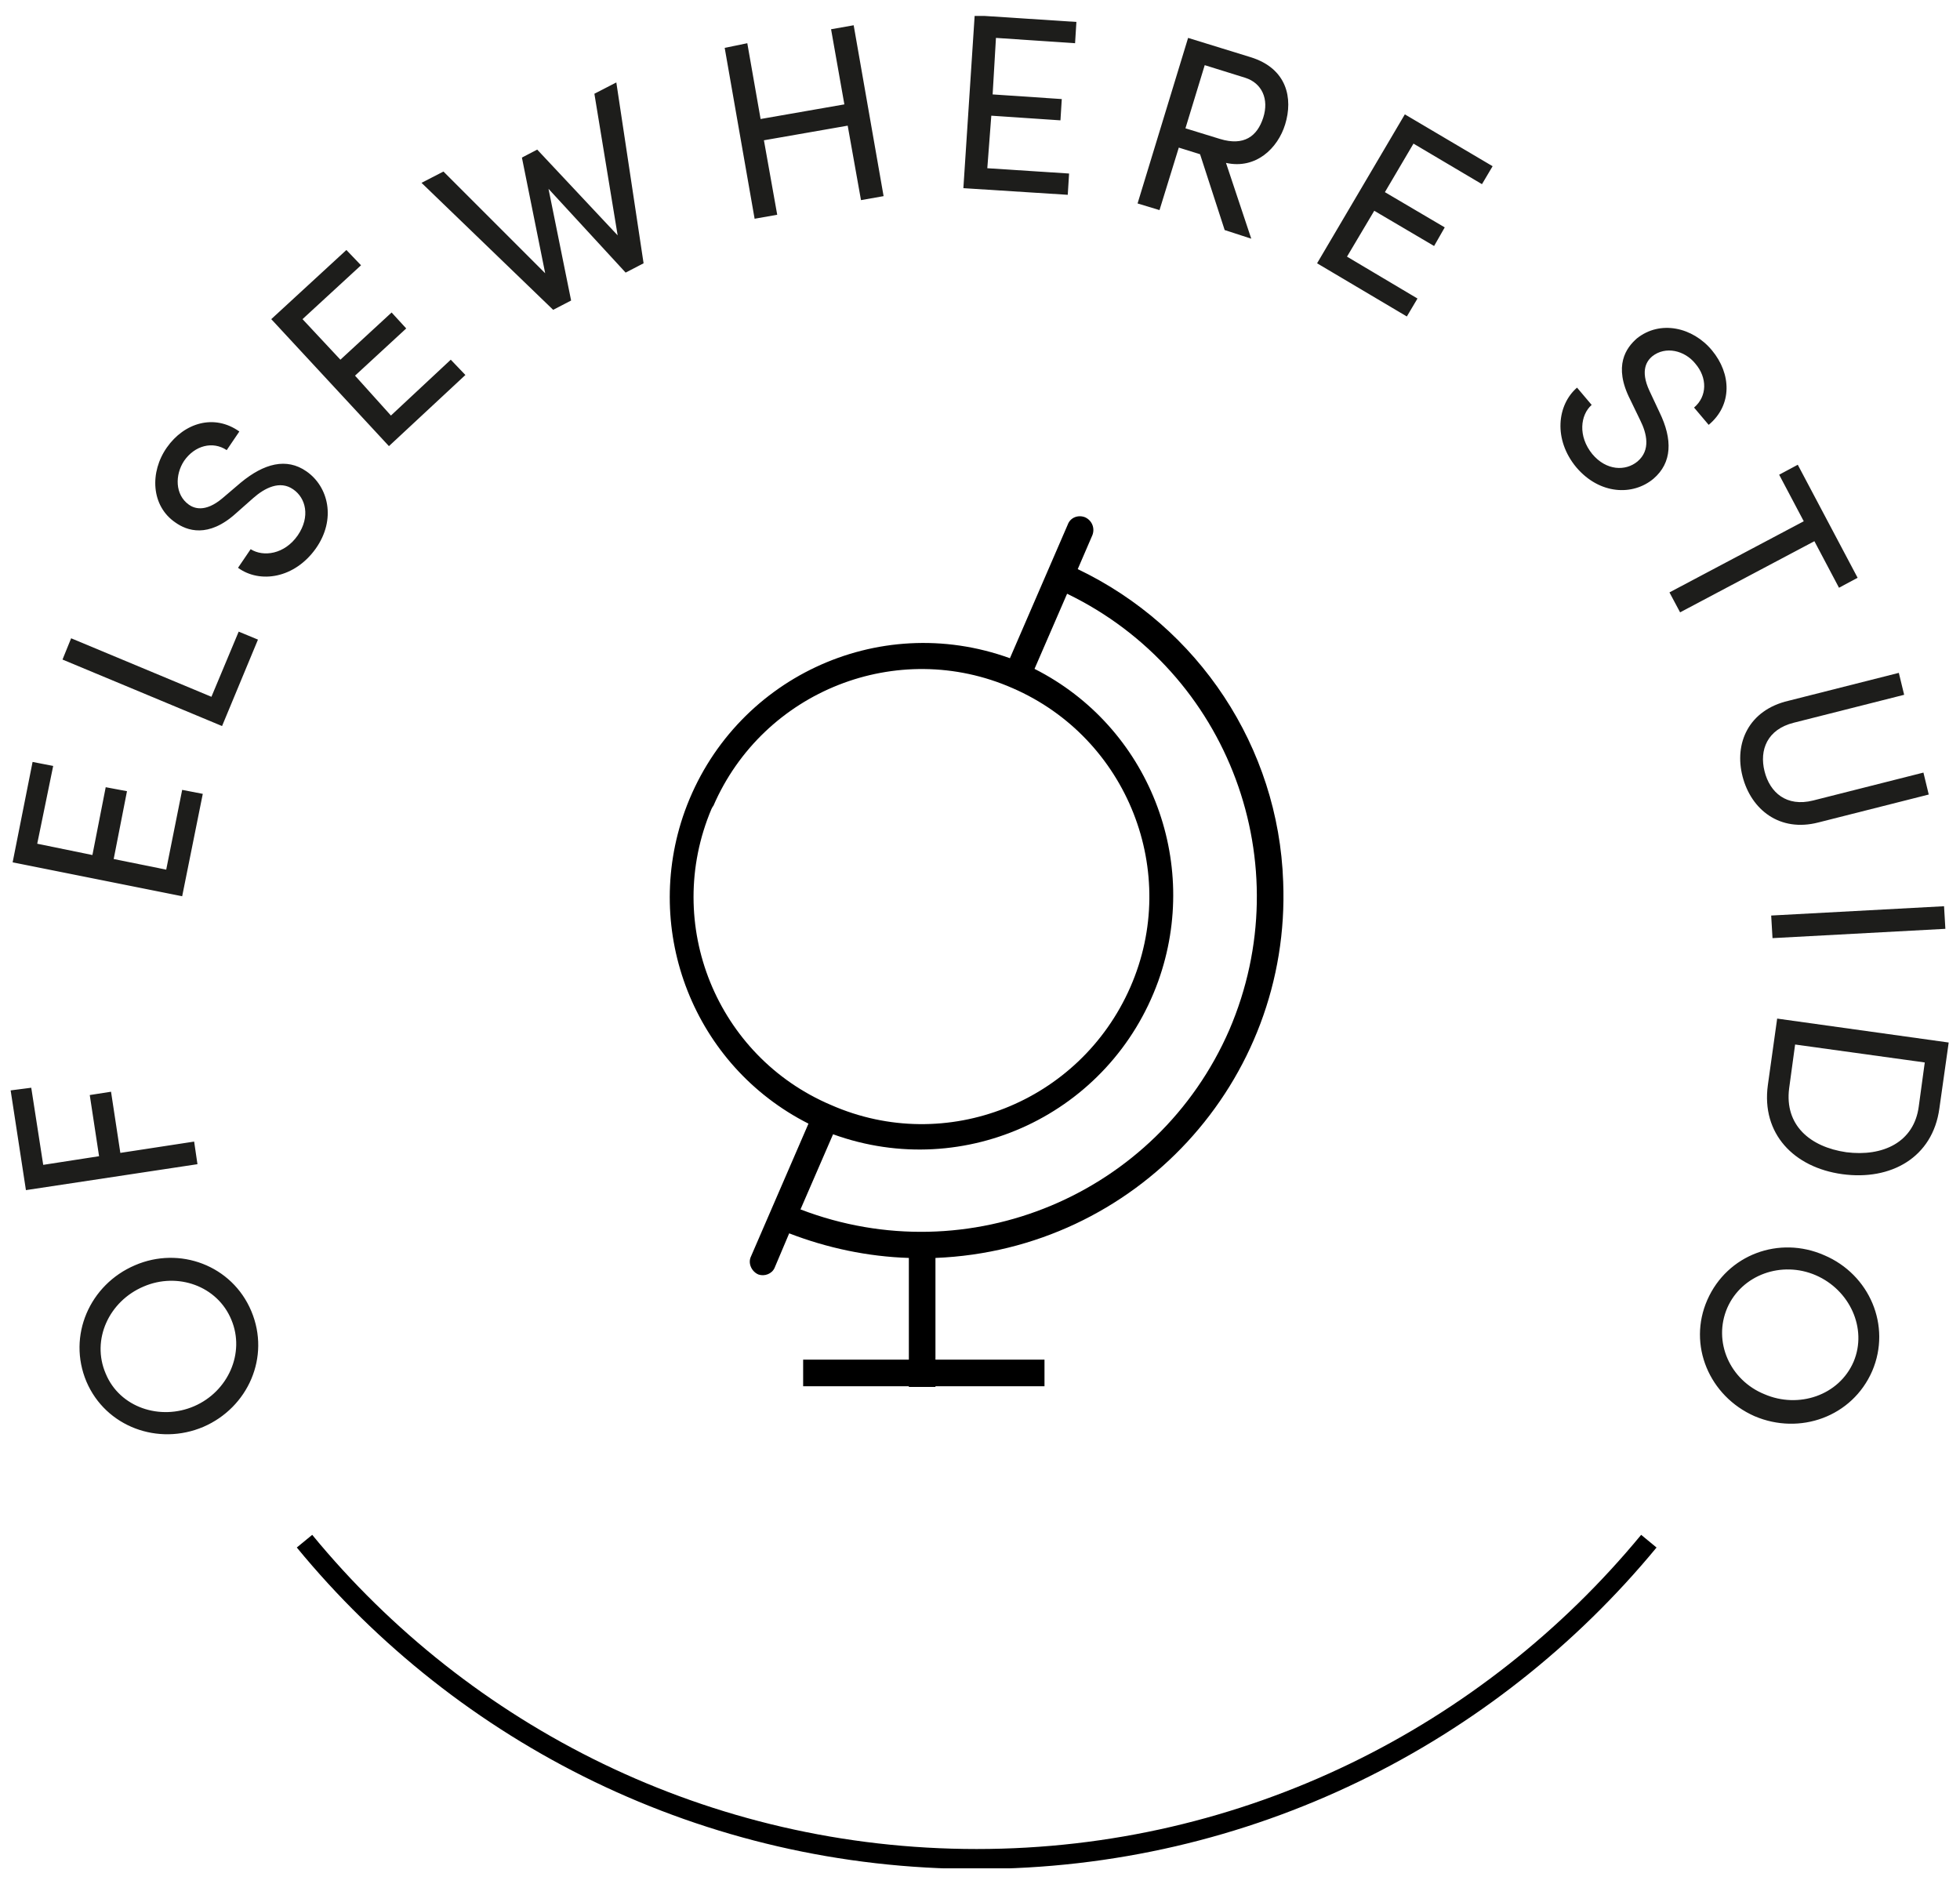 <?xml version="1.0" encoding="utf-8"?>
<!-- Generator: Adobe Illustrator 27.0.1, SVG Export Plug-In . SVG Version: 6.00 Build 0)  -->
<svg version="1.1" id="Ebene_1" xmlns="http://www.w3.org/2000/svg" xmlns:xlink="http://www.w3.org/1999/xlink" x="0px" y="0px"
	 viewBox="0 0 294.8 283.4" style="enable-background:new 0 0 294.8 283.4;" xml:space="preserve">
<style type="text/css">
	.st0{clip-path:url(#SVGID_00000028293044293716535170000010903291986376406188_);}
	
		.st1{clip-path:url(#SVGID_00000028293044293716535170000010903291986376406188_);fill:none;stroke:#000000;stroke-width:3;stroke-miterlimit:10;}
	.st2{clip-path:url(#SVGID_00000028293044293716535170000010903291986376406188_);fill:#1D1D1B;}
</style>
<g>
	<defs>
		<rect id="SVGID_1_" x="1.6" y="2.4" width="291.5" height="278.6"/>
	</defs>
	<clipPath id="SVGID_00000178189619051328318530000010885101497492892069_">
		<use xlink:href="#SVGID_1_"  style="overflow:visible;"/>
	</clipPath>
	<path style="clip-path:url(#SVGID_00000178189619051328318530000010885101497492892069_);" d="M184.9,154.9
		c-10.8,24.8-39.2,36.7-64.5,27l4.9-11.3c19.9,7.2,41.7-3.1,48.9-23c6.5-18.1-1.4-38.3-18.6-47l4.9-11.3
		C184.9,101.1,195.6,130,184.9,154.9L184.9,154.9z M107.3,121.2c7.5-17.3,27.7-25.3,45-17.7c17.3,7.5,25.3,27.7,17.7,45
		s-27.7,25.3-45,17.7l0,0c-17.2-7.3-25.3-27.2-18-44.5C107.1,121.5,107.2,121.3,107.3,121.2 M162.1,85.6l2.2-5.1
		c0.4-1,0-2.2-1.1-2.7c-1-0.4-2.2,0-2.6,1.1L151.9,99c-19.9-7.2-41.7,3.1-48.9,23c-6.5,18.1,1.4,38.3,18.6,47l-8.7,20.1
		c-0.4,1,0.2,2.2,1.2,2.6c0.9,0.3,2-0.1,2.4-1l2.2-5.2c5.7,2.2,11.8,3.5,18,3.7v15.3h-15.9v4h15.9v0.1h4v-0.1h16.4v-4h-16.4v-15.3
		c30.1-1.2,53.5-26.5,52.3-56.6C192.3,112.4,180.3,94.3,162.1,85.6L162.1,85.6z"/>
	
		<path style="clip-path:url(#SVGID_00000178189619051328318530000010885101497492892069_);fill:none;stroke:#000000;stroke-width:3;stroke-miterlimit:10;" d="
		M45.8,231.8c24,29.2,60.4,47.8,101.1,47.8S224,260.9,248,231.8"/>
	<path style="clip-path:url(#SVGID_00000178189619051328318530000010885101497492892069_);fill:#1D1D1B;" d="M259.8,196.7
		c2.2-5,8.2-7.1,13.3-4.9c5.1,2.2,7.8,8,5.7,13c-2.2,5.1-8.3,7.1-13.4,4.9C260.2,207.6,257.6,201.8,259.8,196.7 M256.8,195.5
		c-3,6.8,0.3,14.5,7.1,17.5c6.8,2.9,14.7,0.1,17.7-6.8c2.9-6.8-0.4-14.5-7.2-17.4C267.6,185.8,259.8,188.7,256.8,195.5 M270,157.1
		l19.5,2.7l-0.9,6.6c-0.7,5.4-5.4,7.6-10.9,6.9c-5.5-0.8-9.3-4.1-8.6-9.6L270,157.1z M293.1,156.8l-25.8-3.6l-1.4,10
		c-1,7.3,3.9,12.4,11.2,13.4c7.3,1,13.6-2.5,14.6-9.9L293.1,156.8z M266.6,141.1l26-1.4l-0.2-3.4l-26,1.4L266.6,141.1z M262.1,116.8
		c1.3,5,5.6,8.4,11.4,6.9l16.6-4.2l-0.8-3.3l-16.6,4.2c-4,1-6.5-1.2-7.3-4.4c-0.8-3.2,0.4-6.3,4.4-7.3l16.6-4.2l-0.8-3.3l-16.6,4.2
		C263,106.8,260.8,111.8,262.1,116.8 M270.4,69.9l-2.8,1.5l3.7,7l-20.2,10.7l1.6,3l20.2-10.7l3.7,7l2.8-1.5L270.4,69.9z M237.1,70.3
		c3.5,4.1,8.5,4.3,11.6,1.7c2.8-2.4,2.9-5.9,0.9-10l-1.5-3.2c-1.5-3.2-0.3-4.6,0.4-5.2c2-1.6,4.9-0.9,6.5,1.1
		c1.8,2.1,1.8,4.9-0.2,6.6l2.2,2.6c3.6-3,3.4-7.7,0.5-11.2c-2.9-3.5-7.8-4.6-11.3-1.8c-1.6,1.4-3.6,4.1-1,9.2l1.5,3.1
		c1,2,1.6,4.5-0.4,6.2c-1.8,1.5-4.7,1.4-6.8-1.1c-2.2-2.7-1.8-5.9-0.1-7.4l-2.2-2.6C234.2,60.9,233.6,66.1,237.1,70.3 M206.7,31.7
		l9,5.3l1.6-2.8l-9-5.3l4.3-7.3l10.3,6.1l1.6-2.7l-13.2-7.8l-13.2,22.4l13.5,8l1.6-2.7l-10.6-6.3L206.7,31.7z M187.3,11.7
		c2.5,0.8,3.6,3.2,2.7,6c-0.9,2.8-2.9,4.3-6.5,3.2l-5.2-1.6l2.9-9.5L187.3,11.7z M188.2,35.9l-3.8-11.4c4.5,1,7.8-2.2,8.9-5.8
		c1.2-3.9,0.3-8.4-5.2-10.1l-9.4-2.9l-7.6,24.9l3.3,1l2.9-9.4l3.2,1l3.7,11.4L188.2,35.9z M149.1,17.4l10.4,0.7l0.2-3.2l-10.4-0.7
		l0.5-8.5l11.9,0.8l0.2-3.2l-15.3-1l-1.7,26l15.7,1l0.2-3.2l-12.3-0.8L149.1,17.4z M127,15.7l-12.6,2.2l-2-11.4L109,7.2l4.5,25.7
		l3.4-0.6l-2-11.2l12.6-2.2l2,11.2l3.4-0.6l-4.5-25.7l-3.4,0.6L127,15.7z M92.9,35.4L80.8,22.5l-2.3,1.2L82,41.1L66.7,25.8l-3.3,1.7
		l19.8,19.1l2.7-1.4l-3.4-16.8L94.1,41l2.7-1.4l-4.1-27.2l-3.3,1.7L92.9,35.4z M53.4,56.5l7.7-7.1l-2.2-2.4l-7.7,7.1L45.5,48
		l8.8-8.1l-2.2-2.3L40.8,48l17.7,19.1l11.5-10.7l-2.2-2.3l-9,8.4L53.4,56.5z M47.5,82.5c3.1-4.4,1.9-9.3-1.4-11.6
		c-3-2.1-6.4-1.2-9.9,1.7l-2.7,2.3c-2.7,2.3-4.4,1.5-5.1,1c-2.1-1.5-2.1-4.5-0.7-6.6c1.6-2.3,4.3-3,6.4-1.6l1.9-2.8
		c-3.8-2.7-8.3-1.3-10.9,2.4c-2.6,3.7-2.4,8.8,1.3,11.3c1.7,1.2,4.9,2.4,9.1-1.4l2.6-2.3c1.7-1.5,4-2.7,6-1.3
		c1.9,1.3,2.6,4.1,0.7,6.9c-2,2.9-5.2,3.3-7.1,2.1l-1.9,2.8C39.1,87.8,44.3,87,47.5,82.5 M10.7,96l-1.3,3.2l24,10l5.4-13L35.9,95
		l-4.1,9.8L10.7,96z M17.1,129.2l2-10.2l-3.2-0.6l-2,10.2l-8.3-1.7L8,115.2l-3.1-0.6l-3,15.1l25.5,5.1l3.1-15.4l-3.1-0.6L25,130.8
		L17.1,129.2z M1.6,164l2.3,15l25.8-3.9l-0.5-3.4l-11.1,1.7l-1.4-9.2l-3.2,0.5l1.4,9.2l-8.4,1.3l-1.8-11.6L1.6,164z M34.8,198.5
		c2.1,5-0.5,10.8-5.6,13c-5.1,2.2-11.2,0.2-13.3-4.9c-2.2-5.1,0.5-10.9,5.7-13.1C26.7,191.3,32.7,193.4,34.8,198.5 M37.8,197.2
		c-2.9-6.9-10.8-9.8-17.5-6.9c-6.8,2.9-10.2,10.6-7.3,17.5c2.9,6.8,10.8,9.7,17.6,6.8C37.3,211.7,40.7,204.1,37.8,197.2"/>
</g>
</svg>
